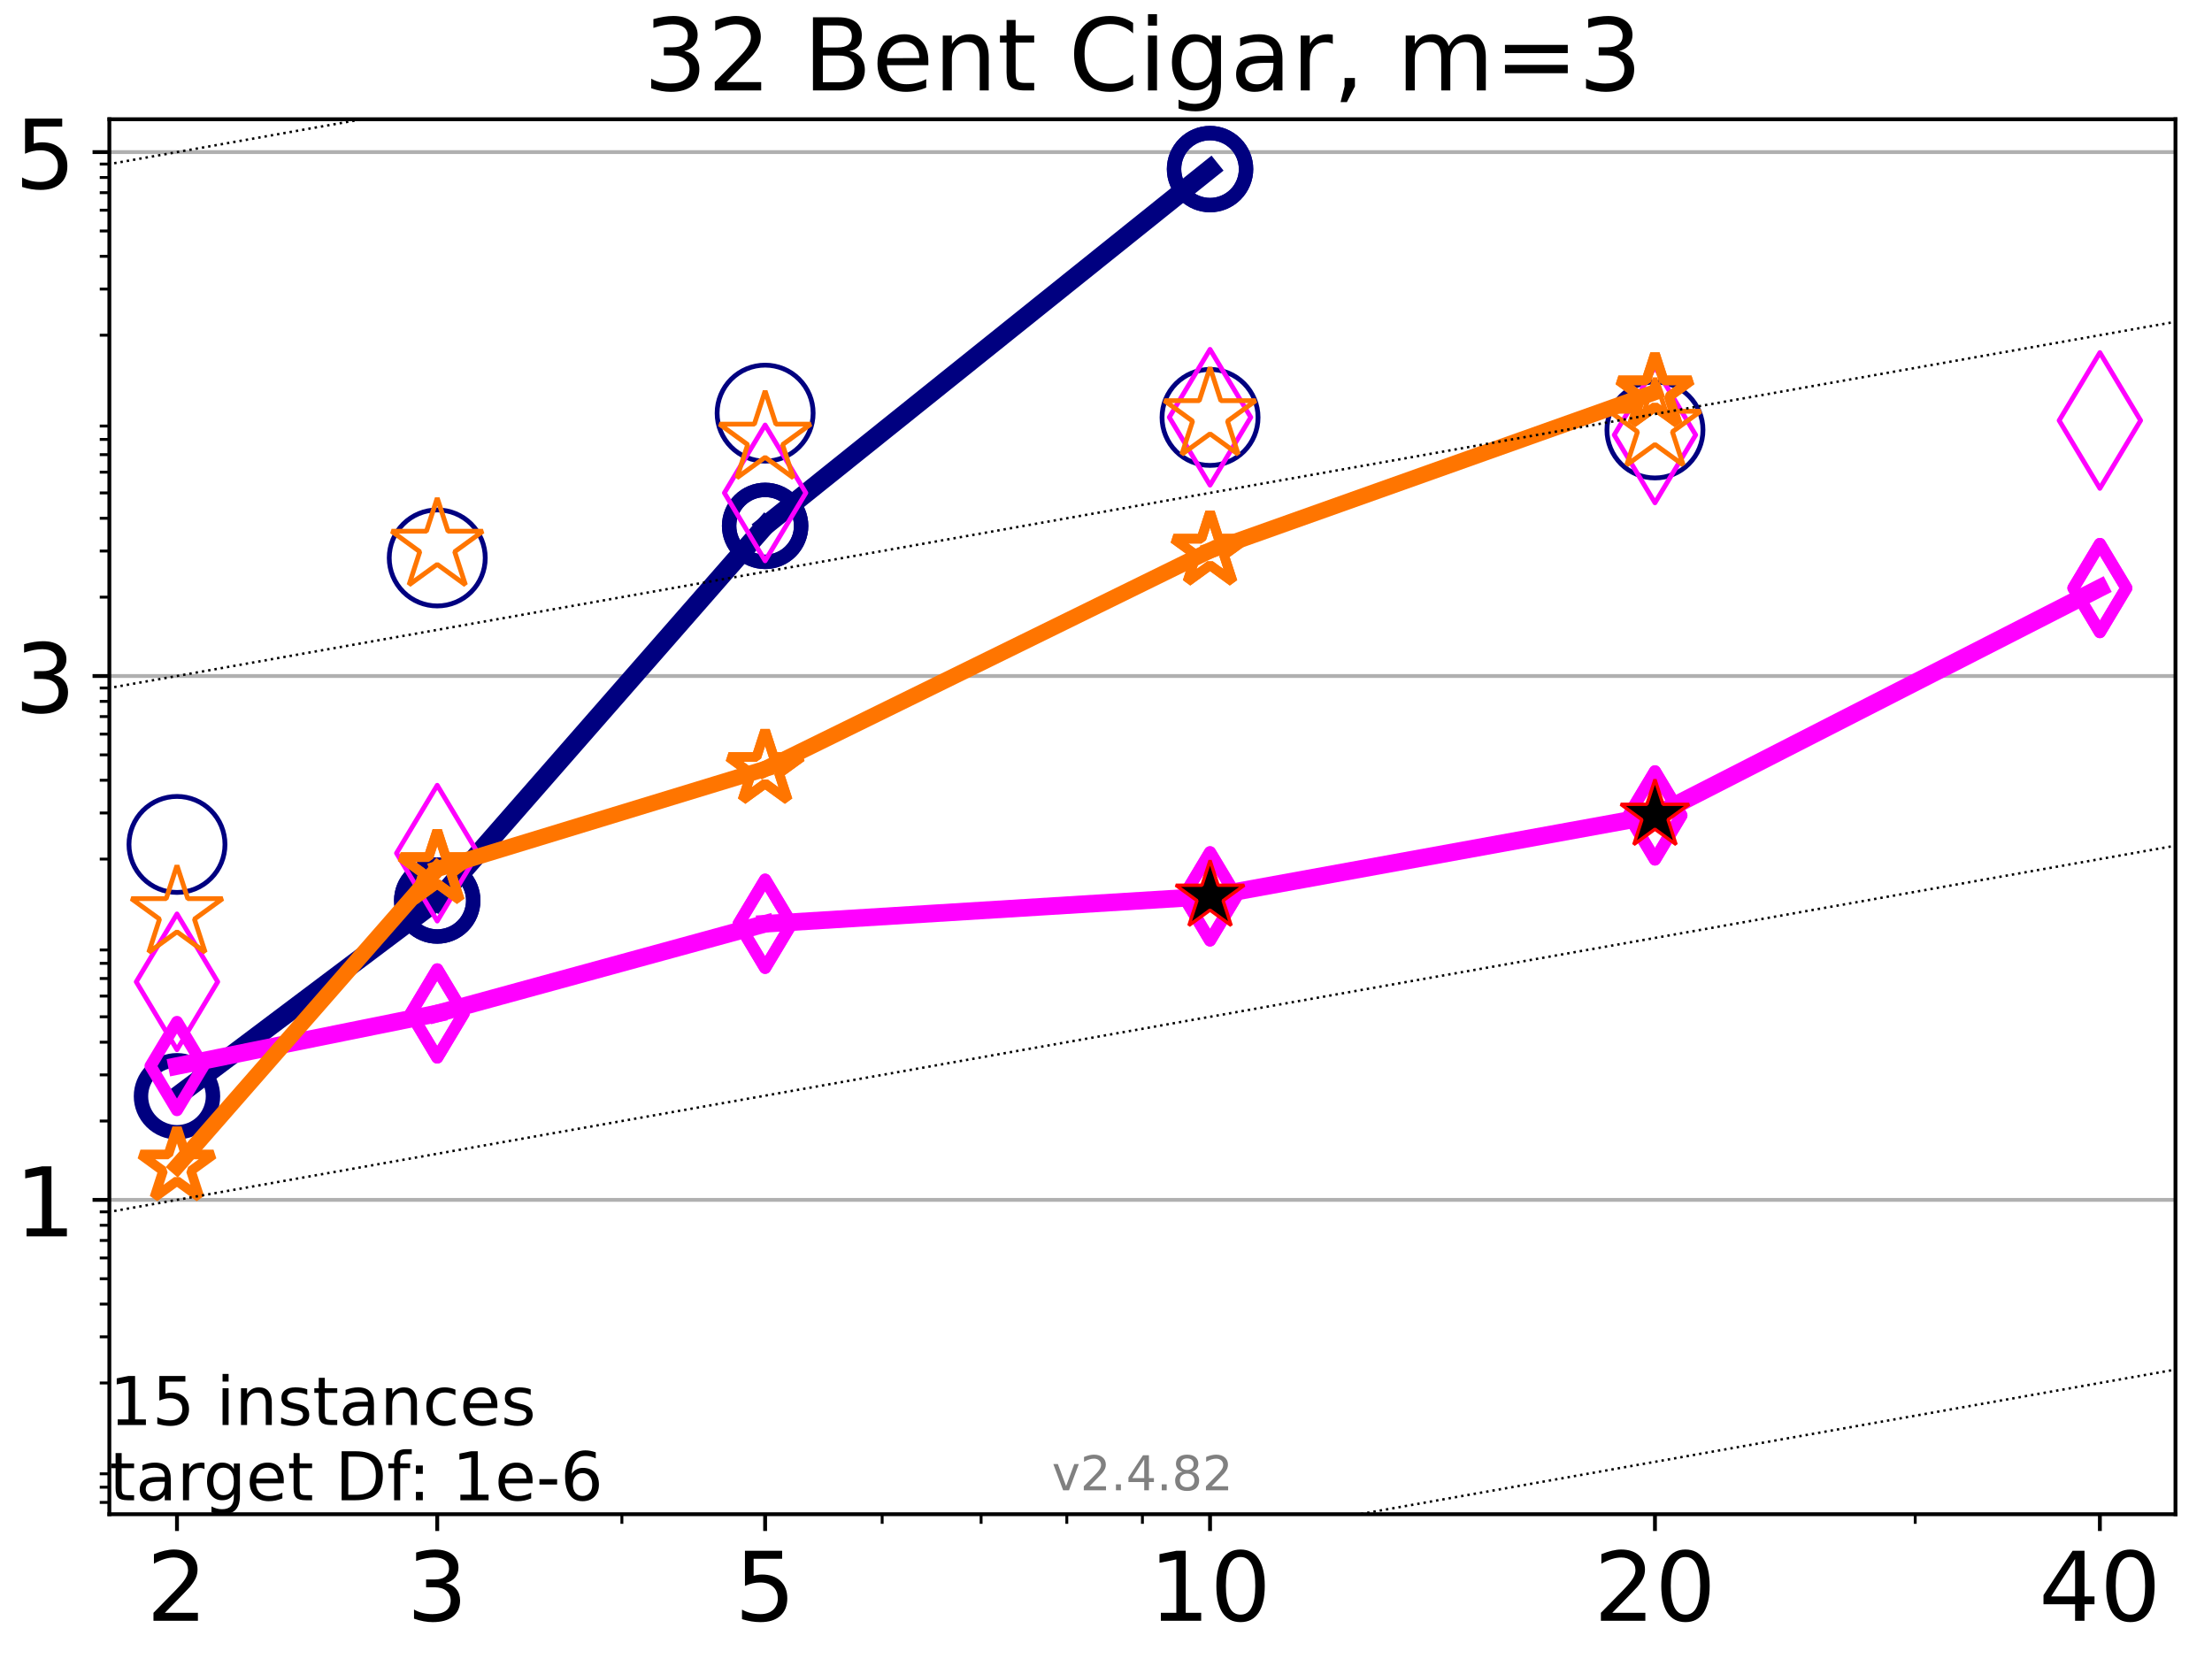 <?xml version="1.0" encoding="utf-8" standalone="no"?>
<!DOCTYPE svg PUBLIC "-//W3C//DTD SVG 1.1//EN"
  "http://www.w3.org/Graphics/SVG/1.1/DTD/svg11.dtd">
<!-- Created with matplotlib (https://matplotlib.org/) -->
<svg height="345.6pt" version="1.1" viewBox="0 0 460.8 345.6" width="460.8pt" xmlns="http://www.w3.org/2000/svg" xmlns:xlink="http://www.w3.org/1999/xlink">
 <defs>
  <style type="text/css">*{stroke-linecap:butt;stroke-linejoin:round;}</style>
 </defs>
 <g id="figure_1">
  <g id="patch_1">
   <path d="M 0 345.6 
L 460.8 345.6 
L 460.8 0 
L 0 0 
z
" style="fill:#ffffff;"/>
  </g>
  <g id="axes_1">
   <g id="patch_2">
    <path d="M 22.78 315.44 
L 453.192 315.44 
L 453.192 24.84 
L 22.78 24.84 
z
" style="fill:#ffffff;"/>
   </g>
   <g id="matplotlib.axis_1">
    <g id="xtick_1">
     <g id="line2d_1">
      <defs>
       <path d="M 0 0 
L 0 3.5 
" id="m8c396fc8cc" style="stroke:#000000;stroke-width:0.8;"/>
      </defs>
      <g>
       <use style="stroke:#000000;stroke-width:0.8;" x="36.868" xlink:href="#m8c396fc8cc" y="315.44"/>
      </g>
     </g>
     <g id="text_1">
      <!-- 2 -->
      <g transform="translate(30.506 337.637)scale(0.2 -0.2)">
       <defs>
        <path d="M 19.188 8.297 
L 53.609 8.297 
L 53.609 0 
L 7.328 0 
L 7.328 8.297 
Q 12.938 14.109 22.625 23.891 
Q 32.328 33.688 34.812 36.531 
Q 39.547 41.844 41.422 45.531 
Q 43.312 49.219 43.312 52.781 
Q 43.312 58.594 39.234 62.25 
Q 35.156 65.922 28.609 65.922 
Q 23.969 65.922 18.812 64.312 
Q 13.672 62.703 7.812 59.422 
L 7.812 69.391 
Q 13.766 71.781 18.938 73 
Q 24.125 74.219 28.422 74.219 
Q 39.75 74.219 46.484 68.547 
Q 53.219 62.891 53.219 53.422 
Q 53.219 48.922 51.531 44.891 
Q 49.859 40.875 45.406 35.406 
Q 44.188 33.984 37.641 27.219 
Q 31.109 20.453 19.188 8.297 
z
" id="DejaVuSans-50"/>
       </defs>
       <use xlink:href="#DejaVuSans-50"/>
      </g>
     </g>
    </g>
    <g id="xtick_2">
     <g id="line2d_2">
      <g>
       <use style="stroke:#000000;stroke-width:0.8;" x="91.085" xlink:href="#m8c396fc8cc" y="315.44"/>
      </g>
     </g>
     <g id="text_2">
      <!-- 3 -->
      <g transform="translate(84.723 337.637)scale(0.2 -0.2)">
       <defs>
        <path d="M 40.578 39.312 
Q 47.656 37.797 51.625 33 
Q 55.609 28.219 55.609 21.188 
Q 55.609 10.406 48.188 4.484 
Q 40.766 -1.422 27.094 -1.422 
Q 22.516 -1.422 17.656 -0.516 
Q 12.797 0.391 7.625 2.203 
L 7.625 11.719 
Q 11.719 9.328 16.594 8.109 
Q 21.484 6.891 26.812 6.891 
Q 36.078 6.891 40.938 10.547 
Q 45.797 14.203 45.797 21.188 
Q 45.797 27.641 41.281 31.266 
Q 36.766 34.906 28.719 34.906 
L 20.219 34.906 
L 20.219 43.016 
L 29.109 43.016 
Q 36.375 43.016 40.234 45.922 
Q 44.094 48.828 44.094 54.297 
Q 44.094 59.906 40.109 62.906 
Q 36.141 65.922 28.719 65.922 
Q 24.656 65.922 20.016 65.031 
Q 15.375 64.156 9.812 62.312 
L 9.812 71.094 
Q 15.438 72.656 20.344 73.438 
Q 25.25 74.219 29.594 74.219 
Q 40.828 74.219 47.359 69.109 
Q 53.906 64.016 53.906 55.328 
Q 53.906 49.266 50.438 45.094 
Q 46.969 40.922 40.578 39.312 
z
" id="DejaVuSans-51"/>
       </defs>
       <use xlink:href="#DejaVuSans-51"/>
      </g>
     </g>
    </g>
    <g id="xtick_3">
     <g id="line2d_3">
      <g>
       <use style="stroke:#000000;stroke-width:0.8;" x="159.39" xlink:href="#m8c396fc8cc" y="315.44"/>
      </g>
     </g>
     <g id="text_3">
      <!-- 5 -->
      <g transform="translate(153.028 337.637)scale(0.2 -0.2)">
       <defs>
        <path d="M 10.797 72.906 
L 49.516 72.906 
L 49.516 64.594 
L 19.828 64.594 
L 19.828 46.734 
Q 21.969 47.469 24.109 47.828 
Q 26.266 48.188 28.422 48.188 
Q 40.625 48.188 47.75 41.5 
Q 54.891 34.812 54.891 23.391 
Q 54.891 11.625 47.562 5.094 
Q 40.234 -1.422 26.906 -1.422 
Q 22.312 -1.422 17.547 -0.641 
Q 12.797 0.141 7.719 1.703 
L 7.719 11.625 
Q 12.109 9.234 16.797 8.062 
Q 21.484 6.891 26.703 6.891 
Q 35.156 6.891 40.078 11.328 
Q 45.016 15.766 45.016 23.391 
Q 45.016 31 40.078 35.438 
Q 35.156 39.891 26.703 39.891 
Q 22.75 39.891 18.812 39.016 
Q 14.891 38.141 10.797 36.281 
z
" id="DejaVuSans-53"/>
       </defs>
       <use xlink:href="#DejaVuSans-53"/>
      </g>
     </g>
    </g>
    <g id="xtick_4">
     <g id="line2d_4">
      <g>
       <use style="stroke:#000000;stroke-width:0.8;" x="252.074" xlink:href="#m8c396fc8cc" y="315.44"/>
      </g>
     </g>
     <g id="text_4">
      <!-- 10 -->
      <g transform="translate(239.349 337.637)scale(0.2 -0.2)">
       <defs>
        <path d="M 12.406 8.297 
L 28.516 8.297 
L 28.516 63.922 
L 10.984 60.406 
L 10.984 69.391 
L 28.422 72.906 
L 38.281 72.906 
L 38.281 8.297 
L 54.391 8.297 
L 54.391 0 
L 12.406 0 
z
" id="DejaVuSans-49"/>
        <path d="M 31.781 66.406 
Q 24.172 66.406 20.328 58.906 
Q 16.5 51.422 16.5 36.375 
Q 16.5 21.391 20.328 13.891 
Q 24.172 6.391 31.781 6.391 
Q 39.453 6.391 43.281 13.891 
Q 47.125 21.391 47.125 36.375 
Q 47.125 51.422 43.281 58.906 
Q 39.453 66.406 31.781 66.406 
z
M 31.781 74.219 
Q 44.047 74.219 50.516 64.516 
Q 56.984 54.828 56.984 36.375 
Q 56.984 17.969 50.516 8.266 
Q 44.047 -1.422 31.781 -1.422 
Q 19.531 -1.422 13.062 8.266 
Q 6.594 17.969 6.594 36.375 
Q 6.594 54.828 13.062 64.516 
Q 19.531 74.219 31.781 74.219 
z
" id="DejaVuSans-48"/>
       </defs>
       <use xlink:href="#DejaVuSans-49"/>
       <use x="63.623" xlink:href="#DejaVuSans-48"/>
      </g>
     </g>
    </g>
    <g id="xtick_5">
     <g id="line2d_5">
      <g>
       <use style="stroke:#000000;stroke-width:0.8;" x="344.758" xlink:href="#m8c396fc8cc" y="315.44"/>
      </g>
     </g>
     <g id="text_5">
      <!-- 20 -->
      <g transform="translate(332.033 337.637)scale(0.2 -0.2)">
       <use xlink:href="#DejaVuSans-50"/>
       <use x="63.623" xlink:href="#DejaVuSans-48"/>
      </g>
     </g>
    </g>
    <g id="xtick_6">
     <g id="line2d_6">
      <g>
       <use style="stroke:#000000;stroke-width:0.8;" x="437.443" xlink:href="#m8c396fc8cc" y="315.44"/>
      </g>
     </g>
     <g id="text_6">
      <!-- 40 -->
      <g transform="translate(424.718 337.637)scale(0.2 -0.2)">
       <defs>
        <path d="M 37.797 64.312 
L 12.891 25.391 
L 37.797 25.391 
z
M 35.203 72.906 
L 47.609 72.906 
L 47.609 25.391 
L 58.016 25.391 
L 58.016 17.188 
L 47.609 17.188 
L 47.609 0 
L 37.797 0 
L 37.797 17.188 
L 4.891 17.188 
L 4.891 26.703 
z
" id="DejaVuSans-52"/>
       </defs>
       <use xlink:href="#DejaVuSans-52"/>
       <use x="63.623" xlink:href="#DejaVuSans-48"/>
      </g>
     </g>
    </g>
    <g id="xtick_7">
     <g id="line2d_7">
      <defs>
       <path d="M 0 0 
L 0 2 
" id="ma1266878f3" style="stroke:#000000;stroke-width:0.6;"/>
      </defs>
      <g>
       <use style="stroke:#000000;stroke-width:0.6;" x="129.552" xlink:href="#ma1266878f3" y="315.44"/>
      </g>
     </g>
    </g>
    <g id="xtick_8">
     <g id="line2d_8">
      <g>
       <use style="stroke:#000000;stroke-width:0.6;" x="183.769" xlink:href="#ma1266878f3" y="315.44"/>
      </g>
     </g>
    </g>
    <g id="xtick_9">
     <g id="line2d_9">
      <g>
       <use style="stroke:#000000;stroke-width:0.6;" x="204.381" xlink:href="#ma1266878f3" y="315.44"/>
      </g>
     </g>
    </g>
    <g id="xtick_10">
     <g id="line2d_10">
      <g>
       <use style="stroke:#000000;stroke-width:0.6;" x="222.237" xlink:href="#ma1266878f3" y="315.44"/>
      </g>
     </g>
    </g>
    <g id="xtick_11">
     <g id="line2d_11">
      <g>
       <use style="stroke:#000000;stroke-width:0.6;" x="237.986" xlink:href="#ma1266878f3" y="315.44"/>
      </g>
     </g>
    </g>
    <g id="xtick_12">
     <g id="line2d_12">
      <g>
       <use style="stroke:#000000;stroke-width:0.6;" x="398.975" xlink:href="#ma1266878f3" y="315.44"/>
      </g>
     </g>
    </g>
   </g>
   <g id="matplotlib.axis_2">
    <g id="ytick_1">
     <g id="line2d_13">
      <path clip-path="url(#p5d635cf3eb)" d="M 22.78 249.958 
L 453.192 249.958 
" style="fill:none;stroke:#b0b0b0;stroke-linecap:square;stroke-width:0.8;"/>
     </g>
     <g id="line2d_14">
      <defs>
       <path d="M 0 0 
L -3.5 0 
" id="me56d381f73" style="stroke:#000000;stroke-width:0.8;"/>
      </defs>
      <g>
       <use style="stroke:#000000;stroke-width:0.8;" x="22.78" xlink:href="#me56d381f73" y="249.958"/>
      </g>
     </g>
     <g id="text_7">
      <!-- 1 -->
      <g transform="translate(3.055 257.557)scale(0.2 -0.2)">
       <use xlink:href="#DejaVuSans-49"/>
      </g>
     </g>
    </g>
    <g id="ytick_2">
     <g id="line2d_15">
      <path clip-path="url(#p5d635cf3eb)" d="M 22.78 140.822 
L 453.192 140.822 
" style="fill:none;stroke:#b0b0b0;stroke-linecap:square;stroke-width:0.8;"/>
     </g>
     <g id="line2d_16">
      <g>
       <use style="stroke:#000000;stroke-width:0.8;" x="22.78" xlink:href="#me56d381f73" y="140.822"/>
      </g>
     </g>
     <g id="text_8">
      <!-- 3 -->
      <g transform="translate(3.055 148.42)scale(0.2 -0.2)">
       <use xlink:href="#DejaVuSans-51"/>
      </g>
     </g>
    </g>
    <g id="ytick_3">
     <g id="line2d_17">
      <path clip-path="url(#p5d635cf3eb)" d="M 22.78 31.686 
L 453.192 31.686 
" style="fill:none;stroke:#b0b0b0;stroke-linecap:square;stroke-width:0.8;"/>
     </g>
     <g id="line2d_18">
      <g>
       <use style="stroke:#000000;stroke-width:0.8;" x="22.78" xlink:href="#me56d381f73" y="31.686"/>
      </g>
     </g>
     <g id="text_9">
      <!-- 5 -->
      <g transform="translate(3.055 39.284)scale(0.2 -0.2)">
       <use xlink:href="#DejaVuSans-53"/>
      </g>
     </g>
    </g>
    <g id="ytick_4">
     <g id="line2d_19">
      <defs>
       <path d="M 0 0 
L -2 0 
" id="m308c5fda98" style="stroke:#000000;stroke-width:0.6;"/>
      </defs>
      <g>
       <use style="stroke:#000000;stroke-width:0.6;" x="22.78" xlink:href="#m308c5fda98" y="312.979"/>
      </g>
     </g>
    </g>
    <g id="ytick_5">
     <g id="line2d_20">
      <g>
       <use style="stroke:#000000;stroke-width:0.6;" x="22.78" xlink:href="#m308c5fda98" y="309.815"/>
      </g>
     </g>
    </g>
    <g id="ytick_6">
     <g id="line2d_21">
      <g>
       <use style="stroke:#000000;stroke-width:0.6;" x="22.78" xlink:href="#m308c5fda98" y="307.023"/>
      </g>
     </g>
    </g>
    <g id="ytick_7">
     <g id="line2d_22">
      <g>
       <use style="stroke:#000000;stroke-width:0.6;" x="22.78" xlink:href="#m308c5fda98" y="288.1"/>
      </g>
     </g>
    </g>
    <g id="ytick_8">
     <g id="line2d_23">
      <g>
       <use style="stroke:#000000;stroke-width:0.6;" x="22.78" xlink:href="#m308c5fda98" y="278.491"/>
      </g>
     </g>
    </g>
    <g id="ytick_9">
     <g id="line2d_24">
      <g>
       <use style="stroke:#000000;stroke-width:0.6;" x="22.78" xlink:href="#m308c5fda98" y="271.673"/>
      </g>
     </g>
    </g>
    <g id="ytick_10">
     <g id="line2d_25">
      <g>
       <use style="stroke:#000000;stroke-width:0.6;" x="22.78" xlink:href="#m308c5fda98" y="266.385"/>
      </g>
     </g>
    </g>
    <g id="ytick_11">
     <g id="line2d_26">
      <g>
       <use style="stroke:#000000;stroke-width:0.6;" x="22.78" xlink:href="#m308c5fda98" y="262.064"/>
      </g>
     </g>
    </g>
    <g id="ytick_12">
     <g id="line2d_27">
      <g>
       <use style="stroke:#000000;stroke-width:0.6;" x="22.78" xlink:href="#m308c5fda98" y="258.411"/>
      </g>
     </g>
    </g>
    <g id="ytick_13">
     <g id="line2d_28">
      <g>
       <use style="stroke:#000000;stroke-width:0.6;" x="22.78" xlink:href="#m308c5fda98" y="255.246"/>
      </g>
     </g>
    </g>
    <g id="ytick_14">
     <g id="line2d_29">
      <g>
       <use style="stroke:#000000;stroke-width:0.6;" x="22.78" xlink:href="#m308c5fda98" y="252.455"/>
      </g>
     </g>
    </g>
    <g id="ytick_15">
     <g id="line2d_30">
      <g>
       <use style="stroke:#000000;stroke-width:0.6;" x="22.78" xlink:href="#m308c5fda98" y="233.532"/>
      </g>
     </g>
    </g>
    <g id="ytick_16">
     <g id="line2d_31">
      <g>
       <use style="stroke:#000000;stroke-width:0.6;" x="22.78" xlink:href="#m308c5fda98" y="223.923"/>
      </g>
     </g>
    </g>
    <g id="ytick_17">
     <g id="line2d_32">
      <g>
       <use style="stroke:#000000;stroke-width:0.6;" x="22.78" xlink:href="#m308c5fda98" y="217.105"/>
      </g>
     </g>
    </g>
    <g id="ytick_18">
     <g id="line2d_33">
      <g>
       <use style="stroke:#000000;stroke-width:0.6;" x="22.78" xlink:href="#m308c5fda98" y="211.817"/>
      </g>
     </g>
    </g>
    <g id="ytick_19">
     <g id="line2d_34">
      <g>
       <use style="stroke:#000000;stroke-width:0.6;" x="22.78" xlink:href="#m308c5fda98" y="207.496"/>
      </g>
     </g>
    </g>
    <g id="ytick_20">
     <g id="line2d_35">
      <g>
       <use style="stroke:#000000;stroke-width:0.6;" x="22.78" xlink:href="#m308c5fda98" y="203.843"/>
      </g>
     </g>
    </g>
    <g id="ytick_21">
     <g id="line2d_36">
      <g>
       <use style="stroke:#000000;stroke-width:0.6;" x="22.78" xlink:href="#m308c5fda98" y="200.678"/>
      </g>
     </g>
    </g>
    <g id="ytick_22">
     <g id="line2d_37">
      <g>
       <use style="stroke:#000000;stroke-width:0.6;" x="22.78" xlink:href="#m308c5fda98" y="197.887"/>
      </g>
     </g>
    </g>
    <g id="ytick_23">
     <g id="line2d_38">
      <g>
       <use style="stroke:#000000;stroke-width:0.6;" x="22.78" xlink:href="#m308c5fda98" y="178.963"/>
      </g>
     </g>
    </g>
    <g id="ytick_24">
     <g id="line2d_39">
      <g>
       <use style="stroke:#000000;stroke-width:0.6;" x="22.78" xlink:href="#m308c5fda98" y="169.354"/>
      </g>
     </g>
    </g>
    <g id="ytick_25">
     <g id="line2d_40">
      <g>
       <use style="stroke:#000000;stroke-width:0.6;" x="22.78" xlink:href="#m308c5fda98" y="162.537"/>
      </g>
     </g>
    </g>
    <g id="ytick_26">
     <g id="line2d_41">
      <g>
       <use style="stroke:#000000;stroke-width:0.6;" x="22.78" xlink:href="#m308c5fda98" y="157.249"/>
      </g>
     </g>
    </g>
    <g id="ytick_27">
     <g id="line2d_42">
      <g>
       <use style="stroke:#000000;stroke-width:0.6;" x="22.78" xlink:href="#m308c5fda98" y="152.928"/>
      </g>
     </g>
    </g>
    <g id="ytick_28">
     <g id="line2d_43">
      <g>
       <use style="stroke:#000000;stroke-width:0.6;" x="22.78" xlink:href="#m308c5fda98" y="149.275"/>
      </g>
     </g>
    </g>
    <g id="ytick_29">
     <g id="line2d_44">
      <g>
       <use style="stroke:#000000;stroke-width:0.6;" x="22.78" xlink:href="#m308c5fda98" y="146.11"/>
      </g>
     </g>
    </g>
    <g id="ytick_30">
     <g id="line2d_45">
      <g>
       <use style="stroke:#000000;stroke-width:0.6;" x="22.78" xlink:href="#m308c5fda98" y="143.319"/>
      </g>
     </g>
    </g>
    <g id="ytick_31">
     <g id="line2d_46">
      <g>
       <use style="stroke:#000000;stroke-width:0.6;" x="22.78" xlink:href="#m308c5fda98" y="124.395"/>
      </g>
     </g>
    </g>
    <g id="ytick_32">
     <g id="line2d_47">
      <g>
       <use style="stroke:#000000;stroke-width:0.6;" x="22.78" xlink:href="#m308c5fda98" y="114.786"/>
      </g>
     </g>
    </g>
    <g id="ytick_33">
     <g id="line2d_48">
      <g>
       <use style="stroke:#000000;stroke-width:0.6;" x="22.78" xlink:href="#m308c5fda98" y="107.969"/>
      </g>
     </g>
    </g>
    <g id="ytick_34">
     <g id="line2d_49">
      <g>
       <use style="stroke:#000000;stroke-width:0.6;" x="22.78" xlink:href="#m308c5fda98" y="102.68"/>
      </g>
     </g>
    </g>
    <g id="ytick_35">
     <g id="line2d_50">
      <g>
       <use style="stroke:#000000;stroke-width:0.6;" x="22.78" xlink:href="#m308c5fda98" y="98.36"/>
      </g>
     </g>
    </g>
    <g id="ytick_36">
     <g id="line2d_51">
      <g>
       <use style="stroke:#000000;stroke-width:0.6;" x="22.78" xlink:href="#m308c5fda98" y="94.706"/>
      </g>
     </g>
    </g>
    <g id="ytick_37">
     <g id="line2d_52">
      <g>
       <use style="stroke:#000000;stroke-width:0.6;" x="22.78" xlink:href="#m308c5fda98" y="91.542"/>
      </g>
     </g>
    </g>
    <g id="ytick_38">
     <g id="line2d_53">
      <g>
       <use style="stroke:#000000;stroke-width:0.6;" x="22.78" xlink:href="#m308c5fda98" y="88.751"/>
      </g>
     </g>
    </g>
    <g id="ytick_39">
     <g id="line2d_54">
      <g>
       <use style="stroke:#000000;stroke-width:0.6;" x="22.78" xlink:href="#m308c5fda98" y="69.827"/>
      </g>
     </g>
    </g>
    <g id="ytick_40">
     <g id="line2d_55">
      <g>
       <use style="stroke:#000000;stroke-width:0.6;" x="22.78" xlink:href="#m308c5fda98" y="60.218"/>
      </g>
     </g>
    </g>
    <g id="ytick_41">
     <g id="line2d_56">
      <g>
       <use style="stroke:#000000;stroke-width:0.6;" x="22.78" xlink:href="#m308c5fda98" y="53.4"/>
      </g>
     </g>
    </g>
    <g id="ytick_42">
     <g id="line2d_57">
      <g>
       <use style="stroke:#000000;stroke-width:0.6;" x="22.78" xlink:href="#m308c5fda98" y="48.112"/>
      </g>
     </g>
    </g>
    <g id="ytick_43">
     <g id="line2d_58">
      <g>
       <use style="stroke:#000000;stroke-width:0.6;" x="22.78" xlink:href="#m308c5fda98" y="43.791"/>
      </g>
     </g>
    </g>
    <g id="ytick_44">
     <g id="line2d_59">
      <g>
       <use style="stroke:#000000;stroke-width:0.6;" x="22.78" xlink:href="#m308c5fda98" y="40.138"/>
      </g>
     </g>
    </g>
    <g id="ytick_45">
     <g id="line2d_60">
      <g>
       <use style="stroke:#000000;stroke-width:0.6;" x="22.78" xlink:href="#m308c5fda98" y="36.974"/>
      </g>
     </g>
    </g>
    <g id="ytick_46">
     <g id="line2d_61">
      <g>
       <use style="stroke:#000000;stroke-width:0.6;" x="22.78" xlink:href="#m308c5fda98" y="34.182"/>
      </g>
     </g>
    </g>
   </g>
   <g id="line2d_62">
    <path clip-path="url(#p5d635cf3eb)" d="M 36.868 228.37 
L 91.085 187.594 
" style="fill:none;stroke:#000080;stroke-linecap:square;stroke-width:4;"/>
    <defs>
     <path d="M 0 7.5 
C 1.989 7.5 3.897 6.71 5.303 5.303 
C 6.71 3.897 7.5 1.989 7.5 0 
C 7.5 -1.989 6.71 -3.897 5.303 -5.303 
C 3.897 -6.71 1.989 -7.5 0 -7.5 
C -1.989 -7.5 -3.897 -6.71 -5.303 -5.303 
C -6.71 -3.897 -7.5 -1.989 -7.5 0 
C -7.5 1.989 -6.71 3.897 -5.303 5.303 
C -3.897 6.71 -1.989 7.5 0 7.5 
z
" id="m61c7f288cc" style="stroke:#000080;stroke-width:3;"/>
    </defs>
    <g clip-path="url(#p5d635cf3eb)">
     <use style="fill-opacity:0;stroke:#000080;stroke-width:3;" x="36.868" xlink:href="#m61c7f288cc" y="228.37"/>
     <use style="fill-opacity:0;stroke:#000080;stroke-width:3;" x="91.085" xlink:href="#m61c7f288cc" y="187.594"/>
    </g>
   </g>
   <g id="line2d_63">
    <path clip-path="url(#p5d635cf3eb)" d="M 91.085 187.594 
L 159.39 109.551 
" style="fill:none;stroke:#000080;stroke-linecap:square;stroke-width:4;"/>
    <g clip-path="url(#p5d635cf3eb)">
     <use style="fill-opacity:0;stroke:#000080;stroke-width:3;" x="91.085" xlink:href="#m61c7f288cc" y="187.594"/>
     <use style="fill-opacity:0;stroke:#000080;stroke-width:3;" x="159.39" xlink:href="#m61c7f288cc" y="109.551"/>
    </g>
   </g>
   <g id="line2d_64">
    <path clip-path="url(#p5d635cf3eb)" d="M 159.39 109.551 
L 252.074 35.227 
" style="fill:none;stroke:#000080;stroke-linecap:square;stroke-width:4;"/>
    <g clip-path="url(#p5d635cf3eb)">
     <use style="fill-opacity:0;stroke:#000080;stroke-width:3;" x="159.39" xlink:href="#m61c7f288cc" y="109.551"/>
     <use style="fill-opacity:0;stroke:#000080;stroke-width:3;" x="252.074" xlink:href="#m61c7f288cc" y="35.227"/>
    </g>
   </g>
   <g id="line2d_65">
    <path clip-path="url(#p5d635cf3eb)" d="M 252.074 35.227 
" style="fill:none;stroke:#000080;stroke-linecap:square;stroke-width:4;"/>
    <g clip-path="url(#p5d635cf3eb)">
     <use style="fill-opacity:0;stroke:#000080;stroke-width:3;" x="252.074" xlink:href="#m61c7f288cc" y="35.227"/>
    </g>
   </g>
   <g id="line2d_66"/>
   <g id="line2d_67">
    <defs>
     <path d="M 0 10 
C 2.652 10 5.196 8.946 7.071 7.071 
C 8.946 5.196 10 2.652 10 0 
C 10 -2.652 8.946 -5.196 7.071 -7.071 
C 5.196 -8.946 2.652 -10 0 -10 
C -2.652 -10 -5.196 -8.946 -7.071 -7.071 
C -8.946 -5.196 -10 -2.652 -10 0 
C -10 2.652 -8.946 5.196 -7.071 7.071 
C -5.196 8.946 -2.652 10 0 10 
z
" id="m2d25eeceae" style="stroke:#000080;"/>
    </defs>
    <g clip-path="url(#p5d635cf3eb)">
     <use style="fill-opacity:0;stroke:#000080;" x="36.868" xlink:href="#m2d25eeceae" y="175.91"/>
     <use style="fill-opacity:0;stroke:#000080;" x="91.085" xlink:href="#m2d25eeceae" y="116.23"/>
     <use style="fill-opacity:0;stroke:#000080;" x="159.39" xlink:href="#m2d25eeceae" y="86.066"/>
     <use style="fill-opacity:0;stroke:#000080;" x="252.074" xlink:href="#m2d25eeceae" y="86.954"/>
     <use style="fill-opacity:0;stroke:#000080;" x="344.758" xlink:href="#m2d25eeceae" y="89.567"/>
    </g>
   </g>
   <g id="line2d_68">
    <path clip-path="url(#p5d635cf3eb)" d="M 36.868 222.074 
L 91.085 211.121 
" style="fill:none;stroke:#ff00ff;stroke-linecap:square;stroke-width:3.667;"/>
    <defs>
     <path d="M -0 9.192 
L 5.515 0 
L 0 -9.192 
L -5.515 -0 
z
" id="m15c4048eb1" style="stroke:#ff00ff;stroke-linejoin:miter;stroke-width:2.5;"/>
    </defs>
    <g clip-path="url(#p5d635cf3eb)">
     <use style="fill-opacity:0;stroke:#ff00ff;stroke-linejoin:miter;stroke-width:2.5;" x="36.868" xlink:href="#m15c4048eb1" y="222.074"/>
     <use style="fill-opacity:0;stroke:#ff00ff;stroke-linejoin:miter;stroke-width:2.5;" x="91.085" xlink:href="#m15c4048eb1" y="211.121"/>
    </g>
   </g>
   <g id="line2d_69">
    <path clip-path="url(#p5d635cf3eb)" d="M 91.085 211.121 
L 159.39 192.435 
" style="fill:none;stroke:#ff00ff;stroke-linecap:square;stroke-width:3.667;"/>
    <g clip-path="url(#p5d635cf3eb)">
     <use style="fill-opacity:0;stroke:#ff00ff;stroke-linejoin:miter;stroke-width:2.5;" x="91.085" xlink:href="#m15c4048eb1" y="211.121"/>
     <use style="fill-opacity:0;stroke:#ff00ff;stroke-linejoin:miter;stroke-width:2.5;" x="159.39" xlink:href="#m15c4048eb1" y="192.435"/>
    </g>
   </g>
   <g id="line2d_70">
    <path clip-path="url(#p5d635cf3eb)" d="M 159.39 192.435 
L 252.074 186.731 
" style="fill:none;stroke:#ff00ff;stroke-linecap:square;stroke-width:3.667;"/>
    <g clip-path="url(#p5d635cf3eb)">
     <use style="fill-opacity:0;stroke:#ff00ff;stroke-linejoin:miter;stroke-width:2.5;" x="159.39" xlink:href="#m15c4048eb1" y="192.435"/>
     <use style="fill-opacity:0;stroke:#ff00ff;stroke-linejoin:miter;stroke-width:2.5;" x="252.074" xlink:href="#m15c4048eb1" y="186.731"/>
    </g>
   </g>
   <g id="line2d_71">
    <path clip-path="url(#p5d635cf3eb)" d="M 252.074 186.731 
L 344.758 169.868 
" style="fill:none;stroke:#ff00ff;stroke-linecap:square;stroke-width:3.667;"/>
    <g clip-path="url(#p5d635cf3eb)">
     <use style="fill-opacity:0;stroke:#ff00ff;stroke-linejoin:miter;stroke-width:2.5;" x="252.074" xlink:href="#m15c4048eb1" y="186.731"/>
     <use style="fill-opacity:0;stroke:#ff00ff;stroke-linejoin:miter;stroke-width:2.5;" x="344.758" xlink:href="#m15c4048eb1" y="169.868"/>
    </g>
   </g>
   <g id="line2d_72">
    <path clip-path="url(#p5d635cf3eb)" d="M 344.758 169.868 
L 437.443 122.499 
" style="fill:none;stroke:#ff00ff;stroke-linecap:square;stroke-width:3.667;"/>
    <g clip-path="url(#p5d635cf3eb)">
     <use style="fill-opacity:0;stroke:#ff00ff;stroke-linejoin:miter;stroke-width:2.5;" x="344.758" xlink:href="#m15c4048eb1" y="169.868"/>
     <use style="fill-opacity:0;stroke:#ff00ff;stroke-linejoin:miter;stroke-width:2.5;" x="437.443" xlink:href="#m15c4048eb1" y="122.499"/>
    </g>
   </g>
   <g id="line2d_73">
    <path clip-path="url(#p5d635cf3eb)" d="M 437.443 122.499 
" style="fill:none;stroke:#ff00ff;stroke-linecap:square;stroke-width:3.667;"/>
    <g clip-path="url(#p5d635cf3eb)">
     <use style="fill-opacity:0;stroke:#ff00ff;stroke-linejoin:miter;stroke-width:2.5;" x="437.443" xlink:href="#m15c4048eb1" y="122.499"/>
    </g>
   </g>
   <g id="line2d_74"/>
   <g id="line2d_75">
    <defs>
     <path d="M -0 14.142 
L 8.485 0 
L -0 -14.142 
L -8.485 -0 
z
" id="m55c3bea1c6" style="stroke:#ff00ff;stroke-linejoin:miter;"/>
    </defs>
    <g clip-path="url(#p5d635cf3eb)">
     <use style="fill-opacity:0;stroke:#ff00ff;stroke-linejoin:miter;" x="36.868" xlink:href="#m55c3bea1c6" y="204.53"/>
     <use style="fill-opacity:0;stroke:#ff00ff;stroke-linejoin:miter;" x="91.085" xlink:href="#m55c3bea1c6" y="177.732"/>
     <use style="fill-opacity:0;stroke:#ff00ff;stroke-linejoin:miter;" x="159.39" xlink:href="#m55c3bea1c6" y="102.68"/>
     <use style="fill-opacity:0;stroke:#ff00ff;stroke-linejoin:miter;" x="252.074" xlink:href="#m55c3bea1c6" y="86.924"/>
     <use style="fill-opacity:0;stroke:#ff00ff;stroke-linejoin:miter;" x="344.758" xlink:href="#m55c3bea1c6" y="90.601"/>
     <use style="fill-opacity:0;stroke:#ff00ff;stroke-linejoin:miter;" x="437.443" xlink:href="#m55c3bea1c6" y="87.593"/>
    </g>
   </g>
   <g id="line2d_76">
    <path clip-path="url(#p5d635cf3eb)" d="M 36.868 242.963 
L 91.085 181.025 
" style="fill:none;stroke:#ff7500;stroke-linecap:square;stroke-width:3.333;"/>
    <defs>
     <path d="M 0 -8 
L -1.796 -2.472 
L -7.608 -2.472 
L -2.906 0.944 
L -4.702 6.472 
L -0 3.056 
L 4.702 6.472 
L 2.906 0.944 
L 7.608 -2.472 
L 1.796 -2.472 
z
" id="mae68f581ff" style="stroke:#ff7500;stroke-linejoin:bevel;stroke-width:2;"/>
    </defs>
    <g clip-path="url(#p5d635cf3eb)">
     <use style="fill-opacity:0;stroke:#ff7500;stroke-linejoin:bevel;stroke-width:2;" x="36.868" xlink:href="#mae68f581ff" y="242.963"/>
     <use style="fill-opacity:0;stroke:#ff7500;stroke-linejoin:bevel;stroke-width:2;" x="91.085" xlink:href="#mae68f581ff" y="181.025"/>
    </g>
   </g>
   <g id="line2d_77">
    <path clip-path="url(#p5d635cf3eb)" d="M 91.085 181.025 
L 159.39 160.168 
" style="fill:none;stroke:#ff7500;stroke-linecap:square;stroke-width:3.333;"/>
    <g clip-path="url(#p5d635cf3eb)">
     <use style="fill-opacity:0;stroke:#ff7500;stroke-linejoin:bevel;stroke-width:2;" x="91.085" xlink:href="#mae68f581ff" y="181.025"/>
     <use style="fill-opacity:0;stroke:#ff7500;stroke-linejoin:bevel;stroke-width:2;" x="159.39" xlink:href="#mae68f581ff" y="160.168"/>
    </g>
   </g>
   <g id="line2d_78">
    <path clip-path="url(#p5d635cf3eb)" d="M 159.39 160.168 
L 252.074 114.691 
" style="fill:none;stroke:#ff7500;stroke-linecap:square;stroke-width:3.333;"/>
    <g clip-path="url(#p5d635cf3eb)">
     <use style="fill-opacity:0;stroke:#ff7500;stroke-linejoin:bevel;stroke-width:2;" x="159.39" xlink:href="#mae68f581ff" y="160.168"/>
     <use style="fill-opacity:0;stroke:#ff7500;stroke-linejoin:bevel;stroke-width:2;" x="252.074" xlink:href="#mae68f581ff" y="114.691"/>
    </g>
   </g>
   <g id="line2d_79">
    <path clip-path="url(#p5d635cf3eb)" d="M 252.074 114.691 
L 344.758 81.708 
" style="fill:none;stroke:#ff7500;stroke-linecap:square;stroke-width:3.333;"/>
    <g clip-path="url(#p5d635cf3eb)">
     <use style="fill-opacity:0;stroke:#ff7500;stroke-linejoin:bevel;stroke-width:2;" x="252.074" xlink:href="#mae68f581ff" y="114.691"/>
     <use style="fill-opacity:0;stroke:#ff7500;stroke-linejoin:bevel;stroke-width:2;" x="344.758" xlink:href="#mae68f581ff" y="81.708"/>
    </g>
   </g>
   <g id="line2d_80">
    <path clip-path="url(#p5d635cf3eb)" d="M 344.758 81.708 
" style="fill:none;stroke:#ff7500;stroke-linecap:square;stroke-width:3.333;"/>
    <g clip-path="url(#p5d635cf3eb)">
     <use style="fill-opacity:0;stroke:#ff7500;stroke-linejoin:bevel;stroke-width:2;" x="344.758" xlink:href="#mae68f581ff" y="81.708"/>
    </g>
   </g>
   <g id="line2d_81"/>
   <g id="line2d_82">
    <defs>
     <path d="M 0 -10 
L -2.245 -3.09 
L -9.511 -3.09 
L -3.633 1.18 
L -5.878 8.09 
L -0 3.82 
L 5.878 8.09 
L 3.633 1.18 
L 9.511 -3.09 
L 2.245 -3.09 
z
" id="mc5e97e2cf5" style="stroke:#ff7500;stroke-linejoin:bevel;"/>
    </defs>
    <g clip-path="url(#p5d635cf3eb)">
     <use style="fill-opacity:0;stroke:#ff7500;stroke-linejoin:bevel;" x="36.868" xlink:href="#mc5e97e2cf5" y="190.292"/>
     <use style="fill-opacity:0;stroke:#ff7500;stroke-linejoin:bevel;" x="91.085" xlink:href="#mc5e97e2cf5" y="113.751"/>
     <use style="fill-opacity:0;stroke:#ff7500;stroke-linejoin:bevel;" x="159.39" xlink:href="#mc5e97e2cf5" y="91.446"/>
     <use style="fill-opacity:0;stroke:#ff7500;stroke-linejoin:bevel;" x="252.074" xlink:href="#mc5e97e2cf5" y="86.553"/>
     <use style="fill-opacity:0;stroke:#ff7500;stroke-linejoin:bevel;" x="344.758" xlink:href="#mc5e97e2cf5" y="88.763"/>
    </g>
   </g>
   <g id="line2d_83">
    <defs>
     <path d="M 0 -7.5 
L -1.684 -2.318 
L -7.133 -2.318 
L -2.725 0.885 
L -4.408 6.068 
L -0 2.865 
L 4.408 6.068 
L 2.725 0.885 
L 7.133 -2.318 
L 1.684 -2.318 
z
" id="mbc05d052a6" style="stroke:#ff0000;stroke-linejoin:bevel;stroke-width:0.7;"/>
    </defs>
    <g clip-path="url(#p5d635cf3eb)">
     <use style="stroke:#ff0000;stroke-linejoin:bevel;stroke-width:0.7;" x="252.074" xlink:href="#mbc05d052a6" y="186.731"/>
     <use style="stroke:#ff0000;stroke-linejoin:bevel;stroke-width:0.7;" x="344.758" xlink:href="#mbc05d052a6" y="169.868"/>
    </g>
   </g>
   <g id="line2d_84">
    <path clip-path="url(#p5d635cf3eb)" d="M 107.366 346.6 
L 461.8 283.783 
" style="fill:none;stroke:#000000;stroke-dasharray:0.5,0.825;stroke-dashoffset:0;stroke-width:0.5;"/>
   </g>
   <g id="line2d_85">
    <path clip-path="url(#p5d635cf3eb)" d="M -1 256.67 
L 461.8 174.646 
" style="fill:none;stroke:#000000;stroke-dasharray:0.5,0.825;stroke-dashoffset:0;stroke-width:0.5;"/>
   </g>
   <g id="line2d_86">
    <path clip-path="url(#p5d635cf3eb)" d="M -1 147.533 
L 461.8 65.51 
" style="fill:none;stroke:#000000;stroke-dasharray:0.5,0.825;stroke-dashoffset:0;stroke-width:0.5;"/>
   </g>
   <g id="line2d_87">
    <path clip-path="url(#p5d635cf3eb)" d="M -1 38.397 
L 221.29 -1 
" style="fill:none;stroke:#000000;stroke-dasharray:0.5,0.825;stroke-dashoffset:0;stroke-width:0.5;"/>
   </g>
   <g id="line2d_88">
    <path clip-path="url(#p5d635cf3eb)" style="fill:none;stroke:#000000;stroke-dasharray:0.5,0.825;stroke-dashoffset:0;stroke-width:0.5;"/>
   </g>
   <g id="patch_3">
    <path d="M 22.78 315.44 
L 22.78 24.84 
" style="fill:none;stroke:#000000;stroke-linecap:square;stroke-linejoin:miter;stroke-width:0.8;"/>
   </g>
   <g id="patch_4">
    <path d="M 453.192 315.44 
L 453.192 24.84 
" style="fill:none;stroke:#000000;stroke-linecap:square;stroke-linejoin:miter;stroke-width:0.8;"/>
   </g>
   <g id="patch_5">
    <path d="M 22.78 315.44 
L 453.192 315.44 
" style="fill:none;stroke:#000000;stroke-linecap:square;stroke-linejoin:miter;stroke-width:0.8;"/>
   </g>
   <g id="patch_6">
    <path d="M 22.78 24.84 
L 453.192 24.84 
" style="fill:none;stroke:#000000;stroke-linecap:square;stroke-linejoin:miter;stroke-width:0.8;"/>
   </g>
   <g id="text_10">
    <!-- 15 instances -->
    <g transform="translate(22.78 296.851)scale(0.14 -0.14)">
     <defs>
      <path id="DejaVuSans-32"/>
      <path d="M 9.422 54.688 
L 18.406 54.688 
L 18.406 0 
L 9.422 0 
z
M 9.422 75.984 
L 18.406 75.984 
L 18.406 64.594 
L 9.422 64.594 
z
" id="DejaVuSans-105"/>
      <path d="M 54.891 33.016 
L 54.891 0 
L 45.906 0 
L 45.906 32.719 
Q 45.906 40.484 42.875 44.328 
Q 39.844 48.188 33.797 48.188 
Q 26.516 48.188 22.312 43.547 
Q 18.109 38.922 18.109 30.906 
L 18.109 0 
L 9.078 0 
L 9.078 54.688 
L 18.109 54.688 
L 18.109 46.188 
Q 21.344 51.125 25.703 53.562 
Q 30.078 56 35.797 56 
Q 45.219 56 50.047 50.172 
Q 54.891 44.344 54.891 33.016 
z
" id="DejaVuSans-110"/>
      <path d="M 44.281 53.078 
L 44.281 44.578 
Q 40.484 46.531 36.375 47.5 
Q 32.281 48.484 27.875 48.484 
Q 21.188 48.484 17.844 46.438 
Q 14.5 44.391 14.5 40.281 
Q 14.5 37.156 16.891 35.375 
Q 19.281 33.594 26.516 31.984 
L 29.594 31.297 
Q 39.156 29.25 43.188 25.516 
Q 47.219 21.781 47.219 15.094 
Q 47.219 7.469 41.188 3.016 
Q 35.156 -1.422 24.609 -1.422 
Q 20.219 -1.422 15.453 -0.562 
Q 10.688 0.297 5.422 2 
L 5.422 11.281 
Q 10.406 8.688 15.234 7.391 
Q 20.062 6.109 24.812 6.109 
Q 31.156 6.109 34.562 8.281 
Q 37.984 10.453 37.984 14.406 
Q 37.984 18.062 35.516 20.016 
Q 33.062 21.969 24.703 23.781 
L 21.578 24.516 
Q 13.234 26.266 9.516 29.906 
Q 5.812 33.547 5.812 39.891 
Q 5.812 47.609 11.281 51.797 
Q 16.75 56 26.812 56 
Q 31.781 56 36.172 55.266 
Q 40.578 54.547 44.281 53.078 
z
" id="DejaVuSans-115"/>
      <path d="M 18.312 70.219 
L 18.312 54.688 
L 36.812 54.688 
L 36.812 47.703 
L 18.312 47.703 
L 18.312 18.016 
Q 18.312 11.328 20.141 9.422 
Q 21.969 7.516 27.594 7.516 
L 36.812 7.516 
L 36.812 0 
L 27.594 0 
Q 17.188 0 13.234 3.875 
Q 9.281 7.766 9.281 18.016 
L 9.281 47.703 
L 2.688 47.703 
L 2.688 54.688 
L 9.281 54.688 
L 9.281 70.219 
z
" id="DejaVuSans-116"/>
      <path d="M 34.281 27.484 
Q 23.391 27.484 19.188 25 
Q 14.984 22.516 14.984 16.5 
Q 14.984 11.719 18.141 8.906 
Q 21.297 6.109 26.703 6.109 
Q 34.188 6.109 38.703 11.406 
Q 43.219 16.703 43.219 25.484 
L 43.219 27.484 
z
M 52.203 31.203 
L 52.203 0 
L 43.219 0 
L 43.219 8.297 
Q 40.141 3.328 35.547 0.953 
Q 30.953 -1.422 24.312 -1.422 
Q 15.922 -1.422 10.953 3.297 
Q 6 8.016 6 15.922 
Q 6 25.141 12.172 29.828 
Q 18.359 34.516 30.609 34.516 
L 43.219 34.516 
L 43.219 35.406 
Q 43.219 41.609 39.141 45 
Q 35.062 48.391 27.688 48.391 
Q 23 48.391 18.547 47.266 
Q 14.109 46.141 10.016 43.891 
L 10.016 52.203 
Q 14.938 54.109 19.578 55.047 
Q 24.219 56 28.609 56 
Q 40.484 56 46.344 49.844 
Q 52.203 43.703 52.203 31.203 
z
" id="DejaVuSans-97"/>
      <path d="M 48.781 52.594 
L 48.781 44.188 
Q 44.969 46.297 41.141 47.344 
Q 37.312 48.391 33.406 48.391 
Q 24.656 48.391 19.812 42.844 
Q 14.984 37.312 14.984 27.297 
Q 14.984 17.281 19.812 11.734 
Q 24.656 6.203 33.406 6.203 
Q 37.312 6.203 41.141 7.25 
Q 44.969 8.297 48.781 10.406 
L 48.781 2.094 
Q 45.016 0.344 40.984 -0.531 
Q 36.969 -1.422 32.422 -1.422 
Q 20.062 -1.422 12.781 6.344 
Q 5.516 14.109 5.516 27.297 
Q 5.516 40.672 12.859 48.328 
Q 20.219 56 33.016 56 
Q 37.156 56 41.109 55.141 
Q 45.062 54.297 48.781 52.594 
z
" id="DejaVuSans-99"/>
      <path d="M 56.203 29.594 
L 56.203 25.203 
L 14.891 25.203 
Q 15.484 15.922 20.484 11.062 
Q 25.484 6.203 34.422 6.203 
Q 39.594 6.203 44.453 7.469 
Q 49.312 8.734 54.109 11.281 
L 54.109 2.781 
Q 49.266 0.734 44.188 -0.344 
Q 39.109 -1.422 33.891 -1.422 
Q 20.797 -1.422 13.156 6.188 
Q 5.516 13.812 5.516 26.812 
Q 5.516 40.234 12.766 48.109 
Q 20.016 56 32.328 56 
Q 43.359 56 49.781 48.891 
Q 56.203 41.797 56.203 29.594 
z
M 47.219 32.234 
Q 47.125 39.594 43.094 43.984 
Q 39.062 48.391 32.422 48.391 
Q 24.906 48.391 20.391 44.141 
Q 15.875 39.891 15.188 32.172 
z
" id="DejaVuSans-101"/>
     </defs>
     <use xlink:href="#DejaVuSans-49"/>
     <use x="63.623" xlink:href="#DejaVuSans-53"/>
     <use x="127.246" xlink:href="#DejaVuSans-32"/>
     <use x="159.033" xlink:href="#DejaVuSans-105"/>
     <use x="186.816" xlink:href="#DejaVuSans-110"/>
     <use x="250.195" xlink:href="#DejaVuSans-115"/>
     <use x="302.295" xlink:href="#DejaVuSans-116"/>
     <use x="341.504" xlink:href="#DejaVuSans-97"/>
     <use x="402.783" xlink:href="#DejaVuSans-110"/>
     <use x="466.162" xlink:href="#DejaVuSans-99"/>
     <use x="521.143" xlink:href="#DejaVuSans-101"/>
     <use x="582.666" xlink:href="#DejaVuSans-115"/>
    </g>
    <!-- target Df: 1e-6 -->
    <g transform="translate(22.78 312.528)scale(0.14 -0.14)">
     <defs>
      <path d="M 41.109 46.297 
Q 39.594 47.172 37.812 47.578 
Q 36.031 48 33.891 48 
Q 26.266 48 22.188 43.047 
Q 18.109 38.094 18.109 28.812 
L 18.109 0 
L 9.078 0 
L 9.078 54.688 
L 18.109 54.688 
L 18.109 46.188 
Q 20.953 51.172 25.484 53.578 
Q 30.031 56 36.531 56 
Q 37.453 56 38.578 55.875 
Q 39.703 55.766 41.062 55.516 
z
" id="DejaVuSans-114"/>
      <path d="M 45.406 27.984 
Q 45.406 37.75 41.375 43.109 
Q 37.359 48.484 30.078 48.484 
Q 22.859 48.484 18.828 43.109 
Q 14.797 37.75 14.797 27.984 
Q 14.797 18.266 18.828 12.891 
Q 22.859 7.516 30.078 7.516 
Q 37.359 7.516 41.375 12.891 
Q 45.406 18.266 45.406 27.984 
z
M 54.391 6.781 
Q 54.391 -7.172 48.188 -13.984 
Q 42 -20.797 29.203 -20.797 
Q 24.469 -20.797 20.266 -20.094 
Q 16.062 -19.391 12.109 -17.922 
L 12.109 -9.188 
Q 16.062 -11.328 19.922 -12.344 
Q 23.781 -13.375 27.781 -13.375 
Q 36.625 -13.375 41.016 -8.766 
Q 45.406 -4.156 45.406 5.172 
L 45.406 9.625 
Q 42.625 4.781 38.281 2.391 
Q 33.938 0 27.875 0 
Q 17.828 0 11.672 7.656 
Q 5.516 15.328 5.516 27.984 
Q 5.516 40.672 11.672 48.328 
Q 17.828 56 27.875 56 
Q 33.938 56 38.281 53.609 
Q 42.625 51.219 45.406 46.391 
L 45.406 54.688 
L 54.391 54.688 
z
" id="DejaVuSans-103"/>
      <path d="M 19.672 64.797 
L 19.672 8.109 
L 31.594 8.109 
Q 46.688 8.109 53.688 14.938 
Q 60.688 21.781 60.688 36.531 
Q 60.688 51.172 53.688 57.984 
Q 46.688 64.797 31.594 64.797 
z
M 9.812 72.906 
L 30.078 72.906 
Q 51.266 72.906 61.172 64.094 
Q 71.094 55.281 71.094 36.531 
Q 71.094 17.672 61.125 8.828 
Q 51.172 0 30.078 0 
L 9.812 0 
z
" id="DejaVuSans-68"/>
      <path d="M 37.109 75.984 
L 37.109 68.5 
L 28.516 68.5 
Q 23.688 68.5 21.797 66.547 
Q 19.922 64.594 19.922 59.516 
L 19.922 54.688 
L 34.719 54.688 
L 34.719 47.703 
L 19.922 47.703 
L 19.922 0 
L 10.891 0 
L 10.891 47.703 
L 2.297 47.703 
L 2.297 54.688 
L 10.891 54.688 
L 10.891 58.5 
Q 10.891 67.625 15.141 71.797 
Q 19.391 75.984 28.609 75.984 
z
" id="DejaVuSans-102"/>
      <path d="M 11.719 12.406 
L 22.016 12.406 
L 22.016 0 
L 11.719 0 
z
M 11.719 51.703 
L 22.016 51.703 
L 22.016 39.312 
L 11.719 39.312 
z
" id="DejaVuSans-58"/>
      <path d="M 4.891 31.391 
L 31.203 31.391 
L 31.203 23.391 
L 4.891 23.391 
z
" id="DejaVuSans-45"/>
      <path d="M 33.016 40.375 
Q 26.375 40.375 22.484 35.828 
Q 18.609 31.297 18.609 23.391 
Q 18.609 15.531 22.484 10.953 
Q 26.375 6.391 33.016 6.391 
Q 39.656 6.391 43.531 10.953 
Q 47.406 15.531 47.406 23.391 
Q 47.406 31.297 43.531 35.828 
Q 39.656 40.375 33.016 40.375 
z
M 52.594 71.297 
L 52.594 62.312 
Q 48.875 64.062 45.094 64.984 
Q 41.312 65.922 37.594 65.922 
Q 27.828 65.922 22.672 59.328 
Q 17.531 52.734 16.797 39.406 
Q 19.672 43.656 24.016 45.922 
Q 28.375 48.188 33.594 48.188 
Q 44.578 48.188 50.953 41.516 
Q 57.328 34.859 57.328 23.391 
Q 57.328 12.156 50.688 5.359 
Q 44.047 -1.422 33.016 -1.422 
Q 20.359 -1.422 13.672 8.266 
Q 6.984 17.969 6.984 36.375 
Q 6.984 53.656 15.188 63.938 
Q 23.391 74.219 37.203 74.219 
Q 40.922 74.219 44.703 73.484 
Q 48.484 72.75 52.594 71.297 
z
" id="DejaVuSans-54"/>
     </defs>
     <use xlink:href="#DejaVuSans-116"/>
     <use x="39.209" xlink:href="#DejaVuSans-97"/>
     <use x="100.488" xlink:href="#DejaVuSans-114"/>
     <use x="139.852" xlink:href="#DejaVuSans-103"/>
     <use x="203.328" xlink:href="#DejaVuSans-101"/>
     <use x="264.852" xlink:href="#DejaVuSans-116"/>
     <use x="304.061" xlink:href="#DejaVuSans-32"/>
     <use x="335.848" xlink:href="#DejaVuSans-68"/>
     <use x="412.85" xlink:href="#DejaVuSans-102"/>
     <use x="444.43" xlink:href="#DejaVuSans-58"/>
     <use x="478.121" xlink:href="#DejaVuSans-32"/>
     <use x="509.908" xlink:href="#DejaVuSans-49"/>
     <use x="573.531" xlink:href="#DejaVuSans-101"/>
     <use x="635.055" xlink:href="#DejaVuSans-45"/>
     <use x="671.139" xlink:href="#DejaVuSans-54"/>
    </g>
   </g>
   <g id="text_11">
    <!-- v2.4.82 -->
    <g style="fill:#808080;" transform="translate(219.124 310.454)scale(0.1 -0.1)">
     <defs>
      <path d="M 2.984 54.688 
L 12.5 54.688 
L 29.594 8.797 
L 46.688 54.688 
L 56.203 54.688 
L 35.688 0 
L 23.484 0 
z
" id="DejaVuSans-118"/>
      <path d="M 10.688 12.406 
L 21 12.406 
L 21 0 
L 10.688 0 
z
" id="DejaVuSans-46"/>
      <path d="M 31.781 34.625 
Q 24.75 34.625 20.719 30.859 
Q 16.703 27.094 16.703 20.516 
Q 16.703 13.922 20.719 10.156 
Q 24.75 6.391 31.781 6.391 
Q 38.812 6.391 42.859 10.172 
Q 46.922 13.969 46.922 20.516 
Q 46.922 27.094 42.891 30.859 
Q 38.875 34.625 31.781 34.625 
z
M 21.922 38.812 
Q 15.578 40.375 12.031 44.719 
Q 8.5 49.078 8.5 55.328 
Q 8.5 64.062 14.719 69.141 
Q 20.953 74.219 31.781 74.219 
Q 42.672 74.219 48.875 69.141 
Q 55.078 64.062 55.078 55.328 
Q 55.078 49.078 51.531 44.719 
Q 48 40.375 41.703 38.812 
Q 48.828 37.156 52.797 32.312 
Q 56.781 27.484 56.781 20.516 
Q 56.781 9.906 50.312 4.234 
Q 43.844 -1.422 31.781 -1.422 
Q 19.734 -1.422 13.25 4.234 
Q 6.781 9.906 6.781 20.516 
Q 6.781 27.484 10.781 32.312 
Q 14.797 37.156 21.922 38.812 
z
M 18.312 54.391 
Q 18.312 48.734 21.844 45.562 
Q 25.391 42.391 31.781 42.391 
Q 38.141 42.391 41.719 45.562 
Q 45.312 48.734 45.312 54.391 
Q 45.312 60.062 41.719 63.234 
Q 38.141 66.406 31.781 66.406 
Q 25.391 66.406 21.844 63.234 
Q 18.312 60.062 18.312 54.391 
z
" id="DejaVuSans-56"/>
     </defs>
     <use xlink:href="#DejaVuSans-118"/>
     <use x="59.18" xlink:href="#DejaVuSans-50"/>
     <use x="122.803" xlink:href="#DejaVuSans-46"/>
     <use x="154.59" xlink:href="#DejaVuSans-52"/>
     <use x="218.213" xlink:href="#DejaVuSans-46"/>
     <use x="250" xlink:href="#DejaVuSans-56"/>
     <use x="313.623" xlink:href="#DejaVuSans-50"/>
    </g>
   </g>
   <g id="text_12">
    <!-- 32 Bent Cigar, m=3 -->
    <g transform="translate(134.066 18.84)scale(0.209 -0.209)">
     <defs>
      <path d="M 19.672 34.812 
L 19.672 8.109 
L 35.5 8.109 
Q 43.453 8.109 47.281 11.406 
Q 51.125 14.703 51.125 21.484 
Q 51.125 28.328 47.281 31.562 
Q 43.453 34.812 35.5 34.812 
z
M 19.672 64.797 
L 19.672 42.828 
L 34.281 42.828 
Q 41.5 42.828 45.031 45.531 
Q 48.578 48.25 48.578 53.812 
Q 48.578 59.328 45.031 62.062 
Q 41.5 64.797 34.281 64.797 
z
M 9.812 72.906 
L 35.016 72.906 
Q 46.297 72.906 52.391 68.219 
Q 58.5 63.531 58.5 54.891 
Q 58.5 48.188 55.375 44.234 
Q 52.25 40.281 46.188 39.312 
Q 53.469 37.75 57.5 32.781 
Q 61.531 27.828 61.531 20.406 
Q 61.531 10.641 54.891 5.312 
Q 48.25 0 35.984 0 
L 9.812 0 
z
" id="DejaVuSans-66"/>
      <path d="M 64.406 67.281 
L 64.406 56.891 
Q 59.422 61.531 53.781 63.812 
Q 48.141 66.109 41.797 66.109 
Q 29.297 66.109 22.656 58.469 
Q 16.016 50.828 16.016 36.375 
Q 16.016 21.969 22.656 14.328 
Q 29.297 6.688 41.797 6.688 
Q 48.141 6.688 53.781 8.984 
Q 59.422 11.281 64.406 15.922 
L 64.406 5.609 
Q 59.234 2.094 53.438 0.328 
Q 47.656 -1.422 41.219 -1.422 
Q 24.656 -1.422 15.125 8.703 
Q 5.609 18.844 5.609 36.375 
Q 5.609 53.953 15.125 64.078 
Q 24.656 74.219 41.219 74.219 
Q 47.75 74.219 53.531 72.484 
Q 59.328 70.75 64.406 67.281 
z
" id="DejaVuSans-67"/>
      <path d="M 11.719 12.406 
L 22.016 12.406 
L 22.016 4 
L 14.016 -11.625 
L 7.719 -11.625 
L 11.719 4 
z
" id="DejaVuSans-44"/>
      <path d="M 52 44.188 
Q 55.375 50.25 60.062 53.125 
Q 64.75 56 71.094 56 
Q 79.641 56 84.281 50.016 
Q 88.922 44.047 88.922 33.016 
L 88.922 0 
L 79.891 0 
L 79.891 32.719 
Q 79.891 40.578 77.094 44.375 
Q 74.312 48.188 68.609 48.188 
Q 61.625 48.188 57.562 43.547 
Q 53.516 38.922 53.516 30.906 
L 53.516 0 
L 44.484 0 
L 44.484 32.719 
Q 44.484 40.625 41.703 44.406 
Q 38.922 48.188 33.109 48.188 
Q 26.219 48.188 22.156 43.531 
Q 18.109 38.875 18.109 30.906 
L 18.109 0 
L 9.078 0 
L 9.078 54.688 
L 18.109 54.688 
L 18.109 46.188 
Q 21.188 51.219 25.484 53.609 
Q 29.781 56 35.688 56 
Q 41.656 56 45.828 52.969 
Q 50 49.953 52 44.188 
z
" id="DejaVuSans-109"/>
      <path d="M 10.594 45.406 
L 73.188 45.406 
L 73.188 37.203 
L 10.594 37.203 
z
M 10.594 25.484 
L 73.188 25.484 
L 73.188 17.188 
L 10.594 17.188 
z
" id="DejaVuSans-61"/>
     </defs>
     <use xlink:href="#DejaVuSans-51"/>
     <use x="63.623" xlink:href="#DejaVuSans-50"/>
     <use x="127.246" xlink:href="#DejaVuSans-32"/>
     <use x="159.033" xlink:href="#DejaVuSans-66"/>
     <use x="227.637" xlink:href="#DejaVuSans-101"/>
     <use x="289.16" xlink:href="#DejaVuSans-110"/>
     <use x="352.539" xlink:href="#DejaVuSans-116"/>
     <use x="391.748" xlink:href="#DejaVuSans-32"/>
     <use x="423.535" xlink:href="#DejaVuSans-67"/>
     <use x="493.359" xlink:href="#DejaVuSans-105"/>
     <use x="521.143" xlink:href="#DejaVuSans-103"/>
     <use x="584.619" xlink:href="#DejaVuSans-97"/>
     <use x="645.898" xlink:href="#DejaVuSans-114"/>
     <use x="687.012" xlink:href="#DejaVuSans-44"/>
     <use x="718.799" xlink:href="#DejaVuSans-32"/>
     <use x="750.586" xlink:href="#DejaVuSans-109"/>
     <use x="847.998" xlink:href="#DejaVuSans-61"/>
     <use x="931.787" xlink:href="#DejaVuSans-51"/>
    </g>
   </g>
  </g>
 </g>
 <defs>
  <clipPath id="p5d635cf3eb">
   <rect height="290.6" width="430.412" x="22.78" y="24.84"/>
  </clipPath>
 </defs>
</svg>
